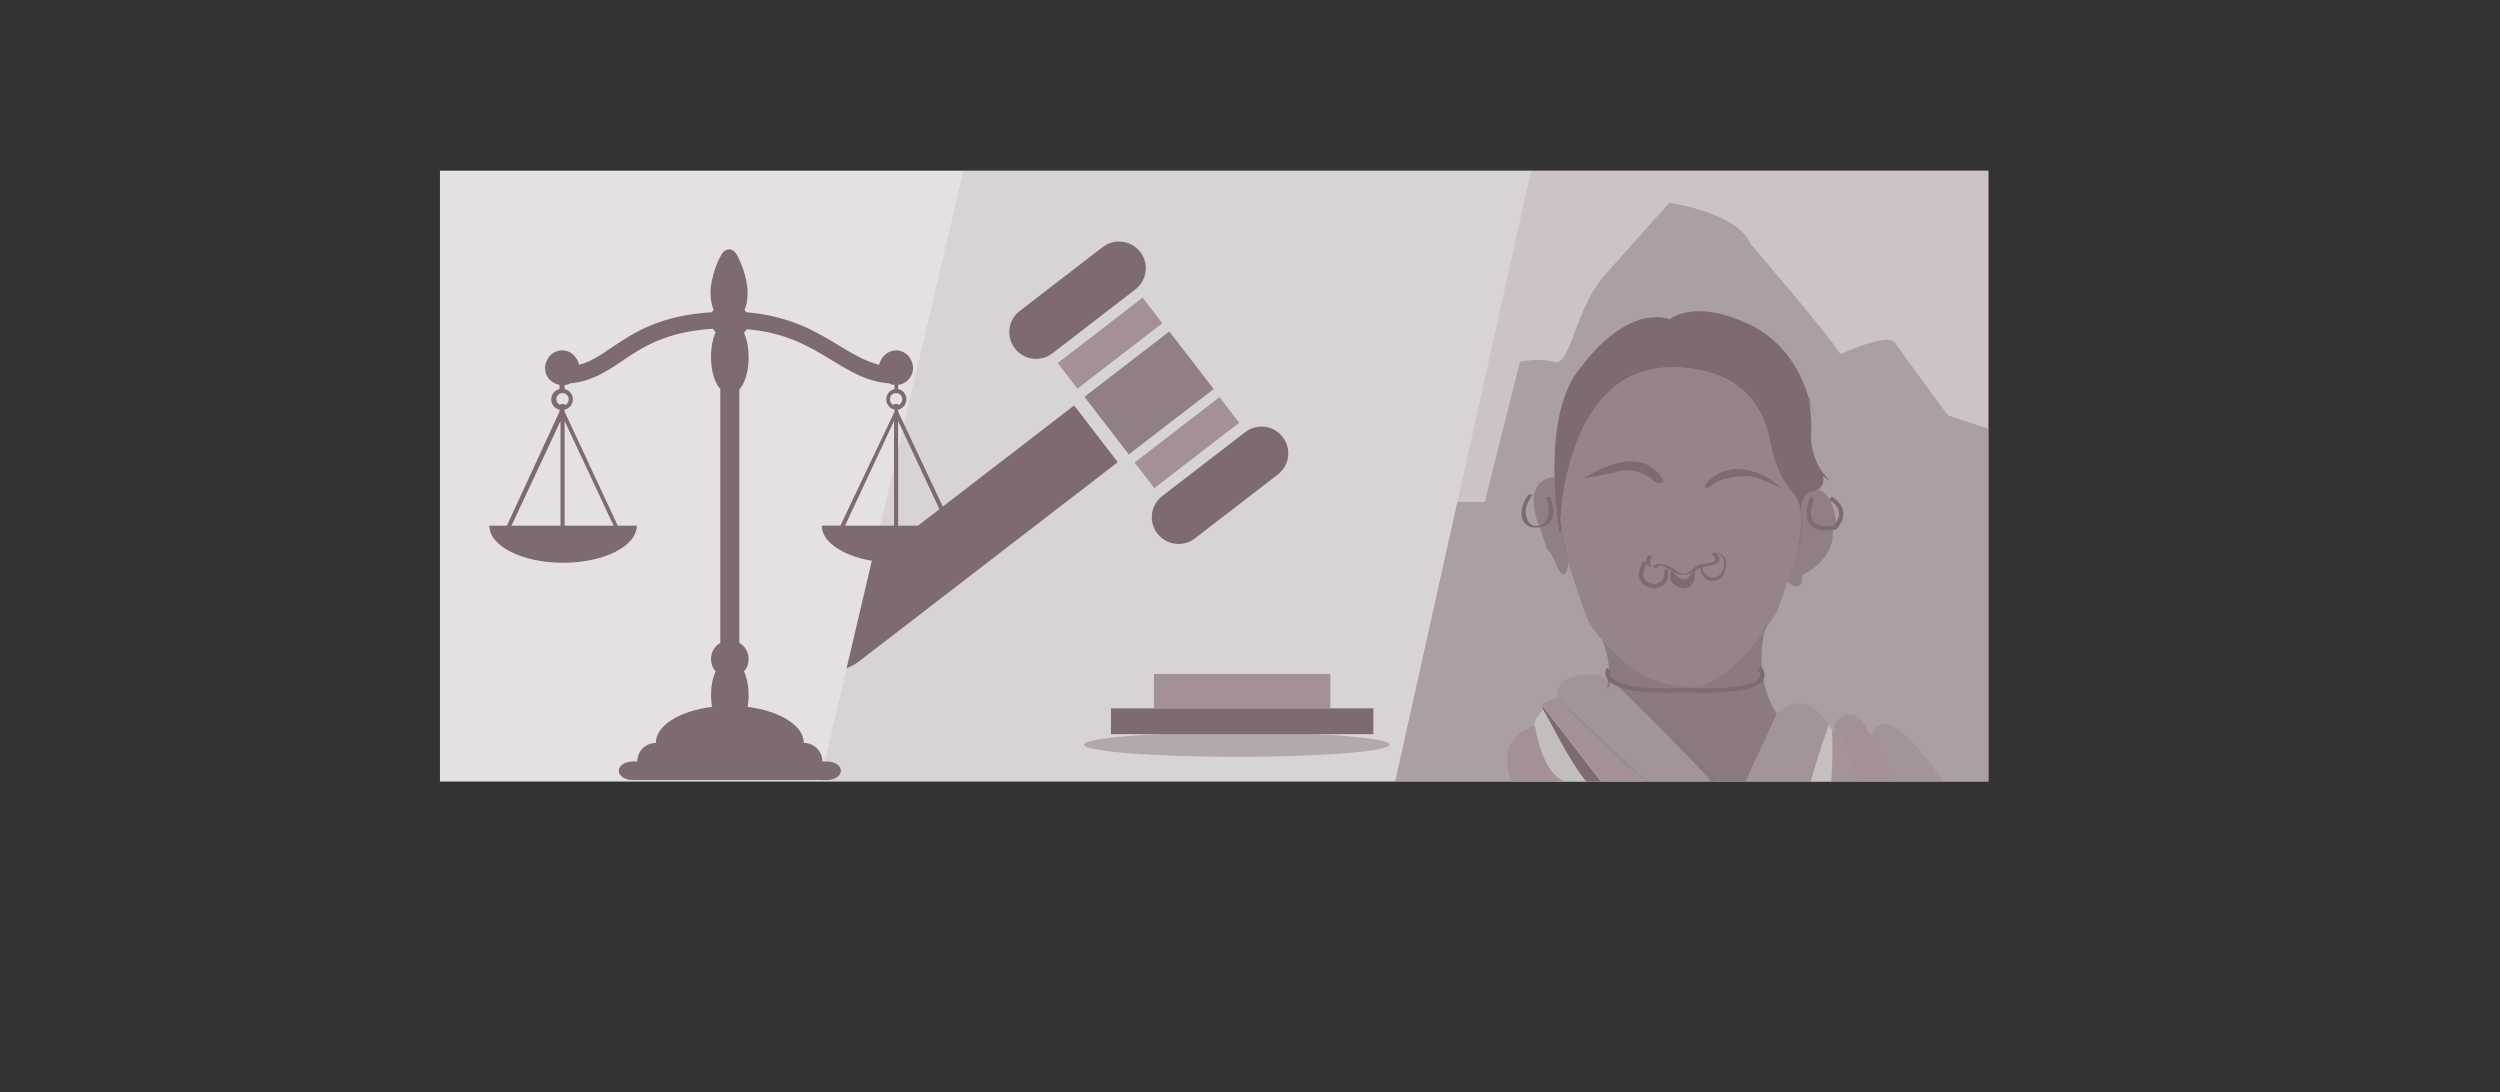 <?xml version="1.0" encoding="utf-8"?>
<!-- Generator: Adobe Illustrator 17.0.0, SVG Export Plug-In . SVG Version: 6.00 Build 0)  -->
<!DOCTYPE svg PUBLIC "-//W3C//DTD SVG 1.1//EN" "http://www.w3.org/Graphics/SVG/1.1/DTD/svg11.dtd">
<svg version="1.1" id="Layer_1" xmlns="http://www.w3.org/2000/svg" xmlns:xlink="http://www.w3.org/1999/xlink" x="0px" y="0px"
	 width="581.238px" height="253.981px" viewBox="0 0 581.238 253.981" enable-background="new 0 0 581.238 253.981"
	 xml:space="preserve">
<rect x="0" y="0" width="581.238" height="253.981" fill="#333333" stroke="none"/>
<rect x="102.289" y="39.691" fill="#FFFFFF" width="360" height="142"/>
<g>
	<defs>
		<polygon id="SVGID_22_" points="-590.711,-280.309 -590.711,-76.309 -407.923,-76.309 -353.486,-280.309 		"/>
	</defs>
	<clipPath id="SVGID_2_">
		<use xlink:href="#SVGID_22_"  overflow="visible"/>
	</clipPath>
	<g clip-path="url(#SVGID_2_)">
	</g>
</g>
<g>
	<defs>
		<polygon id="SVGID_2078_" points="-591.217,18.93 -591.217,224.411 -412.041,224.411 -356.623,19.888 		"/>
	</defs>
	<clipPath id="SVGID_4_">
		<use xlink:href="#SVGID_2078_"  overflow="visible"/>
	</clipPath>
	<g clip-path="url(#SVGID_4_)">
		<defs>
			<rect id="SVGID_2080_" x="-712.695" y="-1844.685" width="1923.24" height="3789.385"/>
		</defs>
		<clipPath id="SVGID_6_">
			<use xlink:href="#SVGID_2080_"  overflow="visible"/>
		</clipPath>
	</g>
</g>
<g>
	<ellipse opacity="0.4" fill="#7E6B71" cx="287.566" cy="173.121" rx="35.527" ry="2.837"/>
	<polygon opacity="0.3" fill="#7E6B71" points="223.978,39.691 190.654,181.691 324.367,181.691 355.942,39.691 	"/>
	<polygon opacity="0.2" fill="#7E6B71" points="102.289,39.691 102.289,181.691 190.654,181.691 223.978,39.691 	"/>
	<g>
		<defs>
			<polygon id="SVGID_2454_" points="462.289,39.691 355.942,39.691 324.367,181.691 462.289,181.691 			"/>
		</defs>
		<clipPath id="SVGID_8_">
			<use xlink:href="#SVGID_2454_"  overflow="visible"/>
		</clipPath>
		<path opacity="0.4" clip-path="url(#SVGID_8_)" fill="#7E6B71" d="M313.916,128.194l20.746-11.503h6.724h3.826l8.181-32.542
			c0,0,3.973-1.055,7.997-0.013c4.023,1.043,4.598-12.786,12.423-20.971l14.283-16.018c0,0,15.748,2.181,18.872,9.517
			c0,0,18.932,22.044,20.914,25.711c0,0,11.015-5.24,12.752-2.62s12.286,16.828,12.286,16.828l11.004,3.608l7.86,1.572
			l32.487,17.816l27.247,29.343l-45.587,38.251l-86.614,14.672l-68.486-10.48l-29.343-7.126L313.916,128.194z"/>
	</g>
	<polygon opacity="0.4" fill="#7E6B71" points="462.289,39.691 355.942,39.691 324.367,181.691 462.289,181.691 	"/>
	<g>
		<defs>
			<polygon id="SVGID_2456_" points="102.289,39.691 102.289,181.691 190.654,181.691 223.978,39.691 			"/>
		</defs>
		<clipPath id="SVGID_10_">
			<use xlink:href="#SVGID_2456_"  overflow="visible"/>
		</clipPath>
	</g>
	<g>
		<defs>
			<line id="SVGID_2458_" x1="226.528" y1="40.085" x2="193.205" y2="181.629"/>
		</defs>
		<clipPath id="SVGID_12_">
			<use xlink:href="#SVGID_2458_"  overflow="visible"/>
		</clipPath>
	</g>
	<g>
		<defs>
			<line id="SVGID_2460_" x1="226.528" y1="40.085" x2="193.205" y2="181.629"/>
		</defs>
		<clipPath id="SVGID_14_">
			<use xlink:href="#SVGID_2460_"  overflow="visible"/>
		</clipPath>
	</g>
	<g>
		<defs>
			<polygon id="SVGID_2462_" points="226.528,39.691 193.205,181.691 324.367,181.691 355.942,39.691 			"/>
		</defs>
		<clipPath id="SVGID_16_">
			<use xlink:href="#SVGID_2462_"  overflow="visible"/>
		</clipPath>
	</g>
	<g>
		<defs>
			<polygon id="SVGID_2464_" points="226.528,39.691 193.205,181.691 324.367,181.691 355.942,39.691 			"/>
		</defs>
		<clipPath id="SVGID_17_">
			<use xlink:href="#SVGID_2464_"  overflow="visible"/>
		</clipPath>
	</g>
	<g>
		<defs>
			<polygon id="SVGID_2466_" points="226.528,39.691 193.205,181.691 324.367,181.691 355.942,39.691 			"/>
		</defs>
		<clipPath id="SVGID_19_">
			<use xlink:href="#SVGID_2466_"  overflow="visible"/>
		</clipPath>
	</g>
	<g>
		<rect x="268.289" y="156.691" fill="#A39197" width="41" height="8"/>
		<rect x="258.289" y="164.691" fill="#7E6B71" width="61" height="6"/>
	</g>
	<g>
		<defs>
			<polygon id="SVGID_2468_" points="223.978,39.691 190.654,181.691 324.367,181.691 355.942,39.691 			"/>
		</defs>
		<clipPath id="SVGID_21_">
			<use xlink:href="#SVGID_2468_"  overflow="visible"/>
		</clipPath>
		<g clip-path="url(#SVGID_21_)">
			<path fill="#7E6B71" d="M244.669,82.148c-2.72,2.093-6.624,1.586-8.717-1.135l0,0c-2.095-2.723-1.588-6.624,1.132-8.719
				l19.294-14.852c2.72-2.097,6.625-1.588,8.719,1.133l0,0c2.095,2.72,1.587,6.623-1.135,8.717L244.669,82.148z"/>
			<path fill="#7E6B71" d="M259.873,107.455l-60.014,46.203c-4.083,3.145-9.322,3.179-12.466-0.902l0,0
				c-3.142-4.08-1.766-9.137,2.314-12.281l60.017-46.204L259.873,107.455z"/>
			
				<rect x="254.317" y="67.234" transform="matrix(-0.61 -0.792 0.792 -0.61 352.385 332.786)" fill="#A39197" width="7.511" height="24.913"/>
			<path fill="#7E6B71" d="M270.212,115.325c-2.72,2.095-3.228,5.997-1.133,8.717l0,0c2.096,2.724,5.998,3.23,8.718,1.135
				l19.294-14.855c2.721-2.093,3.228-5.996,1.132-8.716l0,0c-2.095-2.723-5.997-3.23-8.717-1.135L270.212,115.325z"/>
			
				<rect x="272.255" y="90.536" transform="matrix(0.61 0.792 -0.792 0.61 189.154 -178.513)" fill="#A39197" width="7.512" height="24.912"/>
			
				<rect x="254.591" y="82.887" transform="matrix(-0.792 0.61 -0.61 -0.792 534.369 0.799)" opacity="0.8" fill="#7E6B71" width="24.914" height="16.908"/>
		</g>
	</g>
	<g>
		<defs>
			<polygon id="SVGID_2470_" points="102.289,39.691 102.289,181.691 190.654,181.691 223.978,39.691 			"/>
		</defs>
		<clipPath id="SVGID_23_">
			<use xlink:href="#SVGID_2470_"  overflow="visible"/>
		</clipPath>
		<path fill="#7E6B71" d="M221.278,122.208l-12.464-26.487v-0.479c1.079-0.24,1.918-1.198,1.918-2.397
			c0-1.198-0.839-2.157-1.918-2.397V89.49c1.918-0.24,3.476-1.918,3.476-3.955c0-0.719-0.24-1.438-0.599-2.037
			c-0.599-1.198-1.918-2.037-3.356-2.037s-2.637,0.839-3.356,1.918c-0.24,0.479-0.479,0.959-0.599,1.438
			c-3.236-0.839-6.112-2.517-9.228-4.434c-5.154-3.116-11.386-6.951-21.693-7.79c-0.12-0.24-0.24-0.36-0.36-0.599
			c0.479-0.959,0.719-2.277,0.719-4.075c0-2.996-1.678-7.79-2.996-9.348c-0.36-0.36-0.839-0.599-1.318-0.599
			c-0.479,0-0.959,0.24-1.318,0.599c-1.318,1.558-2.996,6.352-2.996,9.348c0,1.678,0.24,2.996,0.719,4.075
			c-0.12,0.12-0.24,0.36-0.36,0.599c-12.225,0.719-18.217,4.794-23.251,8.15c-2.637,1.798-4.914,3.356-7.67,4.075
			c-0.12-0.479-0.24-0.959-0.599-1.438c-0.719-1.198-1.918-1.918-3.356-1.918s-2.757,0.839-3.356,2.037
			c-0.36,0.599-0.599,1.318-0.599,2.037c0,2.037,1.438,3.595,3.356,3.955v0.959c-1.079,0.24-1.918,1.198-1.918,2.397
			c0,1.198,0.839,2.157,1.918,2.397v0.479l-12.225,26.487h-4.075c0,4.794,7.67,8.629,17.138,8.629s17.138-3.835,17.138-8.629h-4.434
			l-12.344-26.487v-0.479c1.079-0.24,1.918-1.198,1.918-2.397c0-1.198-0.839-2.157-1.918-2.397V89.49c0.479,0,0.959-0.12,1.318-0.36
			c5.034-0.479,8.389-2.757,11.985-5.154c4.794-3.236,10.067-6.831,21.213-7.55c0.12,0.36,0.36,0.599,0.599,0.839
			c-0.719,1.558-1.079,3.476-1.079,5.753c0,3.236,0.839,5.992,2.157,7.431v59.028c-1.318,0.719-2.157,2.157-2.157,3.715
			c0,1.079,0.36,2.157,1.079,2.876c-0.719,1.558-1.079,3.476-1.079,5.753c0,0.839,0.12,1.678,0.24,2.517
			c-7.55,0.959-13.064,4.315-13.064,8.389l0,0c-2.397,0-4.315,1.918-4.315,4.315l0,0h-1.079c-1.798,0-3.236,0.959-3.236,2.157l0,0
			c0,1.198,1.438,2.157,3.236,2.157h5.393h17.138h17.258h5.393c1.798,0,3.236-0.959,3.236-2.157l0,0
			c0-1.198-1.438-2.157-3.236-2.157h-1.079l0,0c0-2.397-1.918-4.315-4.315-4.315l0,0c0-4.075-5.633-7.431-13.064-8.389
			c0.12-0.839,0.24-1.678,0.24-2.517c0-2.157-0.36-4.195-1.079-5.753c0.719-0.719,1.079-1.798,1.079-2.876
			c0-1.558-0.839-2.996-2.157-3.715V90.568c1.318-1.438,2.157-4.315,2.157-7.431c0-2.157-0.36-4.195-1.079-5.753
			c0.24-0.24,0.36-0.479,0.599-0.839c9.228,0.719,14.861,4.195,19.775,7.191c4.195,2.517,8.15,5.034,13.423,5.393
			c0.36,0.24,0.839,0.36,1.198,0.36v0.959c-1.079,0.24-1.918,1.198-1.918,2.397c0,1.198,0.839,2.157,1.918,2.397v0.479
			l-12.584,26.487h-4.315c0,4.794,7.67,8.629,17.138,8.629s17.138-3.835,17.138-8.629H221.278L221.278,122.208z M130.313,97.879
			v24.329h-11.386L130.313,97.879z M142.657,122.208h-11.386V97.879L142.657,122.208z M132.23,92.845
			c0,0.599-0.36,1.198-0.959,1.318v-0.24h-0.959v0.24c-0.599-0.24-0.959-0.719-0.959-1.318c0-0.839,0.599-1.438,1.438-1.438
			S132.23,92.126,132.23,92.845z M220.199,122.208h-11.386V97.879L220.199,122.208z M206.896,92.845
			c0-0.839,0.599-1.438,1.438-1.438s1.438,0.599,1.438,1.438c0,0.599-0.36,1.198-0.959,1.318v-0.24h-0.959v0.24
			C207.256,94.044,206.896,93.445,206.896,92.845z M207.855,97.879v24.329h-11.386L207.855,97.879z"/>
	</g>
	<g>
		<defs>
			<polygon id="SVGID_2472_" points="462.289,39.691 355.942,39.691 324.367,181.691 462.289,181.691 			"/>
		</defs>
		<clipPath id="SVGID_25_">
			<use xlink:href="#SVGID_2472_"  overflow="visible"/>
		</clipPath>
		<g clip-path="url(#SVGID_25_)">
			<path fill="#847E7C" d="M362.749,117.495"/>
			<path opacity="0.5" fill="#7E6B71" d="M362.824,120.82c0,0,0.945-32.151,22.51-35.201c0,0,22.06-3.468,26.145,16.529
				c0,0,1.045,7.891,5.433,12.522c0,0,3.263,3.652,1.64,11.366c0,0-4.288,13.459-5.398,16.145c0,0-11.398,19.296-21.466,17.271
				c0,0-8.901,0.208-15.089-6.74c0,0-6.019-4.669-7.919-9.776c0.001,0.002-3.193-8.934-3.845-11.551
				C364.139,128.598,363.347,127.594,362.824,120.82z"/>
			<path fill="#7E6B71" d="M368.705,110.981c0,0,12.657-8.811,18.023,0.716c0,0,0.258,1.072-1.873,0.367
				c0,0-4.216-4.347-9.943-2.061c0,0-6.033,0.986-6.177,1.24"/>
			<path fill="#7E6B71" d="M396.448,112.57c0,0,3.488-3.921,7.939-3.517s0.115,0.071,0.115,0.071s4.798-0.173,9.649,4.405
				c0,0-5.529-2.827-7.597-2.805c0,0-6.428-0.275-8.84,2.373C397.714,113.096,396.404,114.164,396.448,112.57z"/>
			<g>
				<g>
					<path fill="#7E6B71" d="M383.093,129.273c-0.997,1.622-0.096,2.548,1.583,2.692c0.158,0.013,0.516,0.041,0.617-0.131
						c0.773-1.317,3.758,1.448,4.779,1.655c1.495,0.303,3.305,0.096,4.442-1.053c1.228-1.24,7.586-0.575,4.421-3.832
						c-0.213-0.22-1.121-0.068-0.966,0.092c2.375,2.444-0.966,2.139-2.511,2.477c-0.674,0.147-1.272,0.565-1.775,1.015
						c-2.376,2.123-3.204,1.01-4.668-0.022c-0.931-0.656-2.833-1.315-4.011-0.892c-0.258,0.092-0.484,0.194-0.658,0.414
						c-0.692,0.878-0.673-1.346-0.659-1.435c0.045-0.288,0.214-0.606,0.369-0.858C384.205,129.15,383.246,129.024,383.093,129.273
						L383.093,129.273z"/>
				</g>
			</g>
			<path fill="none" stroke="#7E6B71" stroke-miterlimit="10" d="M382.486,130.627c0,0-3.195,4.889,2.133,5.705
				c0,0,3.464-0.217,2.643-3.902"/>
			<path fill="#7E6B71" d="M389.201,132.991c0,0,1.89,3.455,4.001,0.476l0.849-0.531c0,0,0.529,3.966-2.846,3.822
				c0,0-3.791-0.553-2.739-4.051L389.201,132.991z"/>
			<path fill="#7E6B71" d="M395.753,132.17c0,0,0.662,2.857,3.42,1.915c0,0,2.484-1.195,1.43-4.049c0,0,0.016-1.219-2.358-1.758
				c0,0,2.533,0.243,2.934,1.828c0,0,0.788,2.054-0.94,4.108c0,0-1.113,1.412-3.486,0.561c0,0-1.648-1.509-1.398-2.681
				c0.25-1.172,0.499-0.201,0.499-0.201L395.753,132.17z"/>
			<path fill="#847E7C" d="M420.501,91.932c0,0,0.057,0.339,0.136,0.921C424.078,103.526,420.501,91.932,420.501,91.932z"/>
			<path fill="#7E6B71" d="M424.084,110.224c-2.8-3.27-3.038-8.092-3.038-8.092c0.25-3.705-0.177-7.562-0.41-9.279
				c-0.134-0.416-0.275-0.854-0.431-1.339c-4.161-12.944-14.12-16.361-14.12-16.361c-12.205-5.687-17.844-0.957-17.844-0.957
				c-10.718-3.088-20.356,10.792-20.356,10.792c-10.209,11.1-5.34,38.708-5.34,38.708l0.551-0.04
				c-0.096-0.821-0.188-1.747-0.272-2.835c0,0,0.945-32.152,22.51-35.201c0,0,22.06-3.468,26.145,16.529
				c0,0,1.045,7.891,5.433,12.522c0,0,1.335,1.507,1.87,4.612c-0.364-4.915,2.982-5.18,2.982-5.18
				c2.941-0.614,2.05-3.529,2.05-3.529S426.884,113.495,424.084,110.224z"/>
			<path opacity="0.7" fill="#7E6B71" d="M410.616,145.374l-0.954,1.956c-4.15,5.559-11.35,13.456-17.974,12.123
				c0,0-8.901,0.208-15.089-6.74c0,0-2.043-1.59-4.125-3.924c0.685,1.534,2.011,5.133,1.455,9.031
				c-0.737,5.167,0.648,0.108,0.648,0.108s28.431,27.581,28.232,30.235l10.333-22.221
				C413.141,165.942,407.133,158.126,410.616,145.374z"/>
			<path fill="none" stroke="#7E6B71" stroke-miterlimit="10" d="M373.998,155.479c0,0-3.944,5.876,18.167,4.999
				c0,0,21.689,1.219,16.91-5.251"/>
			<g>
				<g>
					<path fill="#7E6B71" d="M355.301,115.11c-1.04,1.383-1.782,3.206-1.52,4.951c0.22,1.465,1.41,2.547,2.837,2.592
						c1.205,0.038,2.447-0.198,3.411-0.957c1.782-1.403,1.034-4.254,0.45-6.029c-0.099-0.3-1.068-0.101-0.991,0.133
						c0.887,2.697,1.126,6.685-2.75,6.427c-1.437-0.096-2.102-2.13-2.01-3.471c0.088-1.286,0.775-2.647,1.543-3.668
						C356.406,114.908,355.485,114.866,355.301,115.11L355.301,115.11z"/>
				</g>
			</g>
			<path fill="#7E6B71" d="M361.72,112.508"/>
			<path fill="none" stroke="#7E6B71" stroke-miterlimit="10" d="M421.354,115.814c0,0-3.9,8.455,5.286,6.801
				c0,0,3.83-3.726-1.056-6.8"/>
			<path opacity="0.2" fill="#7E6B71" d="M403.019,186.159c0,0-15.743-20.85-31.114-29.258c0,0-10.359-1.244-9.821,5.121
				l21.746,20.314L403.019,186.159z"/>
			<path opacity="0.5" fill="#847E7C" d="M362.083,162.022c0.01,0.122,0.017,0.241,0.035,0.368c0,0-0.021,0.005-0.055,0.013
				c3.601,4.162,12.493,14.033,20.511,19.683l1.255,0.25L362.083,162.022z"/>
			<path fill="#A39197" d="M382.575,181.691c-8.018-6-16.91-15.323-20.511-19.485c-0.383,0.09-2.714,0.582-3.392,1.718
				l13.802,17.767H382.575z"/>
			<path fill="#C2BEBB" d="M358.532,164.582c-0.064,0.223-0.07,0.485,0.017,0.744c0,0-6.744,5.365,3.514,16.365h7.145
				C365.043,177.691,360.748,168.15,358.532,164.582z"/>
			<path fill="#7E6B71" d="M358.671,164.221c-0.06,0.101-0.108,0.206-0.139,0.316c2.216,3.568,6.511,12.916,10.676,17.624
				l3.265-0.075L358.671,164.221z"/>
			<path opacity="0.2" fill="#7E6B71" d="M425.18,168.546c-5.889-9.531-11.918-2.68-11.918-2.68l-0.167,0.319l-10.575,22.593
				l16.56,3.176C418.999,186.582,423.536,173.207,425.18,168.546z"/>
			<path opacity="0.2" fill="#7E6B71" d="M455.563,188.304l-4.599-7.77c-13.658-19.978-15.881-9.429-15.881-9.429
				c-6.762-9.916-8.844-0.667-8.844-0.667c-0.1-0.199-0.201-0.378-0.302-0.566c0.237,5.743,0.293,18.198-3.289,22.767l30.978,5.942
				L455.563,188.304z"/>
			<path fill="#C6BFBD" d="M425.937,169.872c-0.252-0.471-0.504-0.917-0.757-1.326c-1.644,4.661-6.181,18.036-6.099,23.409
				l3.568,0.684C426.23,188.07,426.174,175.615,425.937,169.872z"/>
			<path fill="#A39197" d="M434.039,169.761c0,0,12.328,17.927,7.983,28.556c-4.345,10.629-12.654-29.258-15.027-29.19
				C424.623,169.195,430.774,161.885,434.039,169.761z"/>
			<path fill="#7E6B71" d="M356.61,120.251"/>
			<g>
				<path fill="none" d="M360.67,121.042l-2.551,1.805C359.143,122.165,360.006,121.541,360.67,121.042z"/>
				<path opacity="0.6" fill="#7E6B71" d="M364.668,130.785c0,0-1.898-9.032-2.607-10.829c0,0-0.025,0.02-0.038,0.031l-0.639-9.042
					c0,0-7.351-0.153-3.897,10.464l0.631,1.438l2.551-1.805c-0.664,0.499-1.527,1.123-2.551,1.805l1.522,4.834
					c0,0,1.081,0.629,2.022,3.262C361.663,130.943,363.83,136.844,364.668,130.785z"/>
			</g>
			<g>
				<path fill="none" d="M423.211,122.97l-1.838-0.553C421.85,122.664,422.452,122.856,423.211,122.97z"/>
				<path opacity="0.6" fill="#7E6B71" d="M426.915,121.957c-0.441-7.257-4.116-8.133-4.116-8.133
					c-1.372-0.83-7.623-0.228-2.863,0.799l-1.465,2.773l0.356,3.955c-0.119,1.295-0.508,5.148-1.091,7.059
					c0,0-1.439,4.746-2.214,6.812c0,0,3.57,3.31,3.53-1.52c0,0,7.237-3.246,7.06-9.858l0.01,0.003l-0.009-0.044 M421.373,122.416
					l1.838,0.553C422.452,122.856,421.85,122.664,421.373,122.416z"/>
			</g>
			<path fill="#A39197" d="M356.846,168.817c0,0-9.566,1.874-5.458,12.874h13.258C364.646,181.691,359.411,182.496,356.846,168.817z
				"/>
		</g>
	</g>
</g>
</svg>
